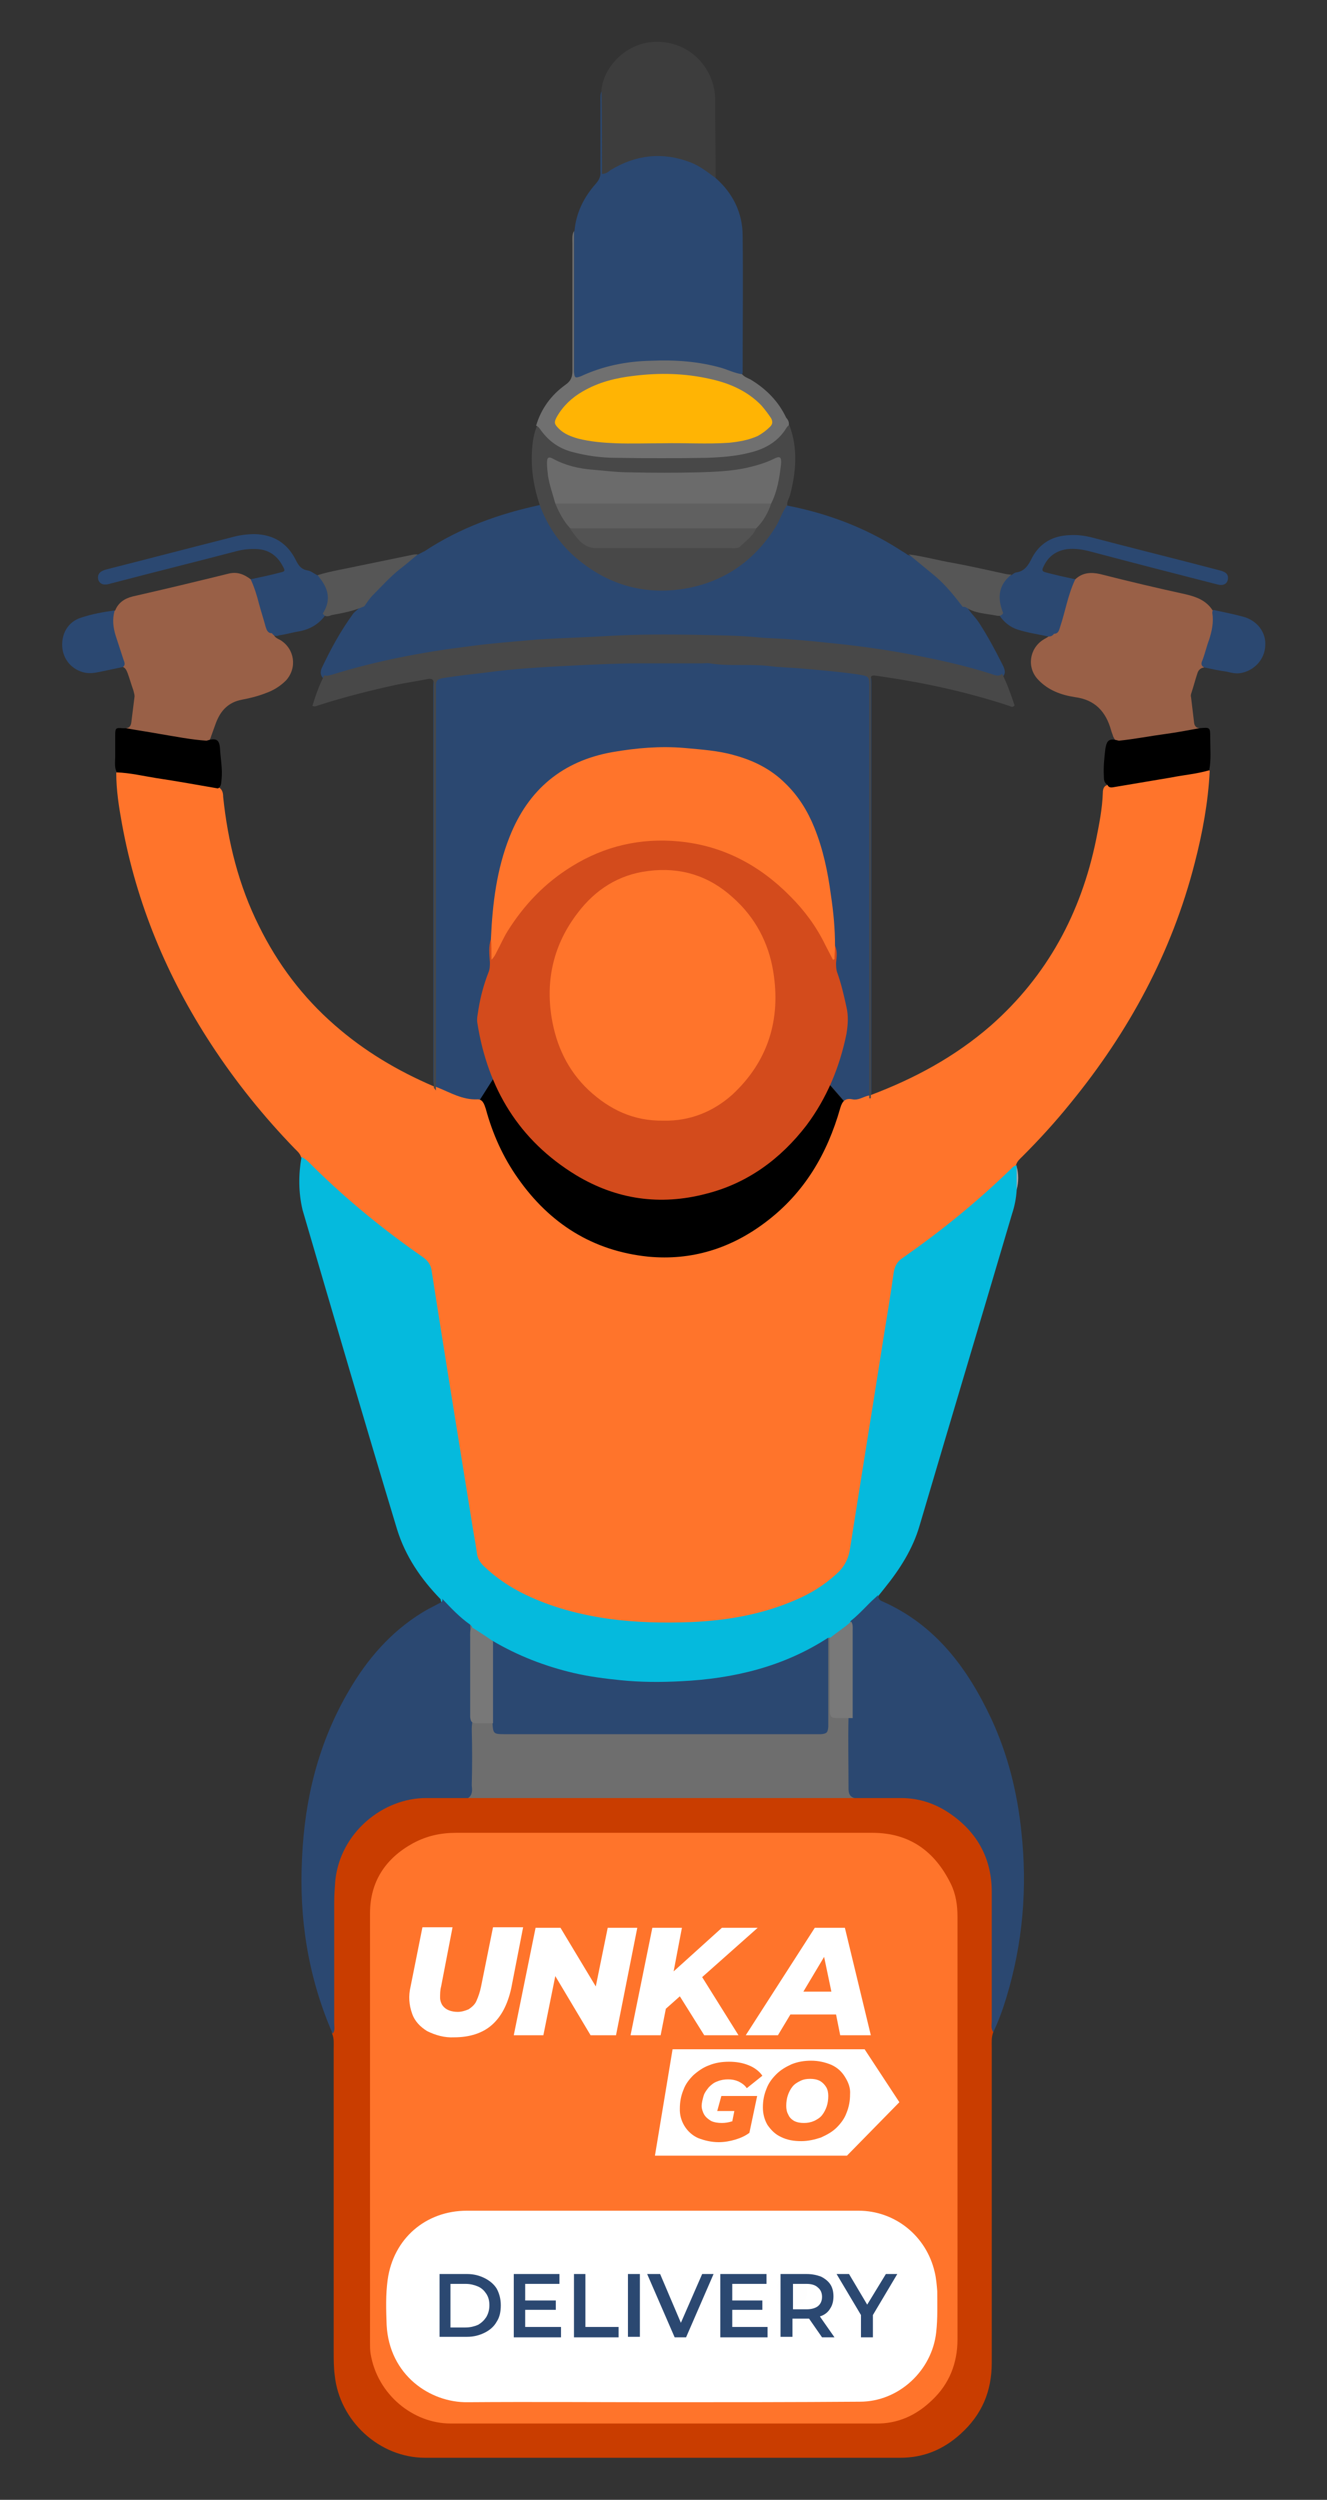<?xml version="1.0" encoding="utf-8"?>
<!-- Generator: Adobe Illustrator 26.3.1, SVG Export Plug-In . SVG Version: 6.00 Build 0)  -->
<svg version="1.1" id="Layer_1" xmlns="http://www.w3.org/2000/svg" xmlns:xlink="http://www.w3.org/1999/xlink" x="0px" y="0px"
	 viewBox="0 0 255.7 481.6" style="enable-background:new 0 0 255.7 481.6;" xml:space="preserve">
<rect x="0" y="0" width="255.7" height="481.6" fill="#333333" stroke="none"/>
<style type="text/css">
	.st0{fill:#FF742B;}
	.st1{clip-path:url(#SVGID_00000010995102808132300830000007143850347929439899_);}
	.st2{clip-path:url(#SVGID_00000109736697918200980320000004781678888164861596_);}
	.st3{fill:#05BADD;}
	.st4{clip-path:url(#SVGID_00000056393446383361581850000009622164388284431515_);}
	.st5{clip-path:url(#SVGID_00000078758952399750067770000001546887708463367040_);}
	.st6{fill:#FFB404;}
	.st7{clip-path:url(#SVGID_00000091711221129470392990000003725726553052552579_);}
	.st8{clip-path:url(#SVGID_00000139259778740511687200000002386821724277013647_);}
	.st9{fill:#2B4871;}
	.st10{clip-path:url(#SVGID_00000110441404130697758780000008370901479733840517_);}
	.st11{clip-path:url(#SVGID_00000143599836504771865190000000740284014371689121_);}
	.st12{fill:#8066B1;}
	.st13{clip-path:url(#SVGID_00000170987781356180064230000011869278264752096447_);}
	.st14{fill:#C93D00;}
	.st15{fill:#996047;}
	.st16{fill:#484848;}
	.st17{fill:#3D3D3D;}
	.st18{fill:#707070;}
	.st19{fill:#565656;}
	.st20{fill:#A8A8A8;}
	.st21{fill:#6E6E6E;}
	.st22{fill:#787878;}
	.st23{fill:#797979;}
	.st24{fill:#6B6B6B;}
	.st25{fill:#606060;}
	.st26{fill:#535353;}
	.st27{fill:#D34B1C;}
	.st28{fill:#FFFFFF;}
	.st29{fill:#FEFEFE;}
</style>
<g>
	<g>
		<path class="st9" d="M167.9,209.7c0-26.1,0-52.1,0-78.2c0-1.8-0.4-2.2-2.1-2.4c-10.5-1.5-21.1-2-31.7-2.2
			c-10.4-0.2-20.9,0.1-31.3,0.9c-5.8,0.4-11.5,1-17.2,1.9c-1.8,0.3-2.1,0.6-2.1,2.5c0,25.2,0,50.4,0,75.7c0,0.8,0.1,1.5,0.5,2.1
			c2.1,1.1,4.4,1.7,6.6,2.5c0.3,0.1,0.6,0.2,0.9,0c0.3-0.2,0.6-0.2,0.8-0.2l2.8-4.4h63.9l4,4.6c0.1-0.2,0.3-0.3,0.6-0.2
			c1.5,0.6,2.7-0.2,4-0.8C168,211,167.9,210.3,167.9,209.7z"/>
		<path d="M95,207.9l-2.8,4.4c0.3,0.1,0.5,0.5,0.6,1c0.1,0.4,0.2,0.7,0.3,1.1c2.3,8.1,6.5,15,13,20.4c7,5.8,15.1,8.6,24.3,7.9
			c9-0.7,16.5-4.7,22.6-11.3c4.7-5,7.8-10.9,9.6-17.5c0.1-0.4,0.2-0.8,0.3-1.2c0,0,0-0.1,0.1-0.1l-4-4.6H95z"/>
	</g>
	<path class="st0" d="M233.1,148.5c-0.3,6.1-1.4,12-2.9,17.8c-4.4,17.2-12.7,32.5-23.9,46.2c-2.9,3.6-6,7-9.3,10.3
		c-0.5,0.5-1,0.9-1.2,1.6c-1.7,2.9-4.4,4.9-6.9,7.1c-4.4,3.9-9,7.5-13.9,10.9c-1.3,0.9-2,2-2.2,3.6c-1.9,12.3-3.9,24.7-5.9,37
		c-0.8,5-1.7,10-2.4,15.1c-0.3,2.7-1.7,4.5-3.7,6.2c-5.5,4.6-12,6.8-19,7.9c-10,1.6-20.1,1.5-30-0.6c-6.5-1.4-12.6-3.7-17.8-8
		c-1.6-1.4-2.9-2.8-3.2-5.2c-2.8-17.5-5.5-35-8.4-52.6c-0.2-1.4-0.9-2.5-2.1-3.3c-7.5-5.4-14.7-11.2-21.2-17.8
		c-0.6-0.6-0.7-1.2-1.1-1.8c-0.2-0.7-0.7-1.1-1.2-1.6c-6-6.2-11.4-12.9-16.1-20.1c-8.5-13-14.4-27.1-17.2-42.5
		c-0.6-3.3-1.1-6.5-1.1-9.8c0.4-0.7,1.1-0.7,1.8-0.6c5.4,0.8,10.8,1.8,16.2,2.8c0.5,0.1,1,0.4,1.5,0.5c0.9,0.3,1.1,1.1,1.1,1.9
		c0.9,8.7,3,17.1,6.9,24.9c3.6,7.3,8.4,13.7,14.6,19.1c5.7,5,12.1,8.8,19.1,11.8c0.2,0,0.5,0.1,0.7,0.2c2.5,1,4.8,2.4,7.6,2.3
		c1.1-0.1,1.4,0.9,1.7,1.8c1.3,4.8,3.3,9.3,6.2,13.4c6.1,8.7,14.4,14,25.1,15.1c8.4,0.8,16-1.6,22.7-6.7
		c7.4-5.6,11.8-13.1,14.3-21.9c0.4-1.4,1-2,2.4-1.7c1,0.2,1.9-0.4,2.9-0.7c0.2,0,0.3-0.1,0.5-0.1c8.5-3.2,16.3-7.4,23.2-13.4
		c10.9-9.6,17.4-21.7,20.3-35.8c0.6-3,1.2-6,1.3-9c0-0.8,0.2-1.5,1.1-1.6c3.9-0.2,7.8-1.2,11.7-1.8c1.9-0.3,3.8-0.7,5.7-0.9
		C231.7,148,232.4,147.9,233.1,148.5z"/>
	<path class="st3" d="M58.1,222.9c0.9,0.4,1.6,1.2,2.3,1.9c6.5,6.4,13.6,12.2,21.1,17.4c1,0.7,1.6,1.6,1.7,2.8
		c2.5,16,5.1,32,7.7,48.1c0.3,2,0.7,4,1,6.1c0.1,1,0.6,1.8,1.3,2.5c2.4,2.3,5.1,4.1,8,5.5c5.2,2.5,10.6,3.9,16.3,4.7
		c5.2,0.7,10.5,0.8,15.7,0.6c7-0.3,13.8-1.5,20.2-4.3c2.8-1.2,5.4-2.8,7.7-4.9c1.5-1.3,2.4-2.9,2.7-5c2.1-13.4,4.3-26.9,6.4-40.3
		c0.7-4.3,1.4-8.5,2-12.8c0.2-1.3,0.7-2.2,1.8-2.9c7.3-5.1,14.2-10.7,20.6-16.9c0.4-0.4,0.7-0.8,1.3-0.9c0,0.1,0,0.2,0,0.3
		c0.2,1.5,0.2,3,0,4.5c-0.1,1.6-0.4,3.1-0.9,4.6c-5.9,20-11.9,40-17.8,60c-1.3,4.5-3.8,8.4-6.7,12c-0.4,0.5-0.8,1-1.2,1.5
		c-1,2.5-3,4-5,5.6c-1.4,1.2-2.7,2.4-4.3,3.3c-0.2,0.1-0.3,0.1-0.5,0.2c-7.9,5.1-16.7,7.5-26,8.2c-10.9,0.8-21.6,0-31.9-4.2
		c-2.4-1-4.7-2.2-6.9-3.4c-1.6-0.8-3.1-1.8-4.3-3.1c-0.2-0.1-0.4-0.2-0.6-0.3c-1.1-0.8-2.1-1.7-3.1-2.6c-0.9-0.8-1.6-1.7-1.8-3
		c-3.8-3.9-6.8-8.3-8.4-13.5c-6.2-20.5-12.2-41-18.2-61.5C57.5,229.7,57.5,226.3,58.1,222.9z"/>
	<path class="st14" d="M191.4,391.5c-0.4,1-0.3,2-0.3,3c0,20.2,0,40.5,0,60.7c0,5.5-1.9,10-6,13.7c-3.3,3-7.1,4.6-11.6,4.6
		c-30.5,0-61,0-91.6,0c-8.8,0-16.5-7.1-17.4-15.9c-0.2-1.5-0.2-3-0.2-4.6c0-19.4,0-38.9,0-58.3c0-1,0.1-2-0.3-2.9
		c-1-8.8-0.3-17.6-0.5-26.3c-0.1-4.9,1.2-9.5,4.6-13.2c3.6-4,8-6.4,13.4-6.6c2.9-0.1,5.9-0.1,8.8,0.1c1.3-0.1,2.5-0.1,3.8-0.1
		c23.4,0,46.8,0,70.1,0c2.9,0,5.8,0.1,8.7,0c10.1-0.3,19,8.6,18.9,18.8c-0.1,7.4,0,14.8,0,22.2C191.9,388.3,191.5,389.9,191.4,391.5
		z"/>
	<path class="st9" d="M80.4,106.9c0.5-0.2,0.9-0.5,1.4-0.7c6.8-4.5,14.3-7.2,22.2-8.9c1-0.1,1.1,0.8,1.4,1.4c2,4.1,4.8,7.5,8.6,10
		c8.8,5.9,20.1,5.6,28.6-0.7c3.4-2.5,5.8-5.7,7.6-9.5c0.3-0.6,0.5-1.5,1.5-1.1c7.7,1.5,14.9,4.2,21.5,8.4c0.6,0.4,1.2,0.7,1.7,1.1
		c3.5,1.2,6,3.7,8.4,6.3c1,1.1,2.1,2,2.8,3.3c0.6,1.3,1.7,2.2,2.5,3.4c1.7,2.6,3.2,5.4,4.6,8.2c0.4,0.8,0.7,1.6,0,2.3
		c-0.7,0.7-1.4,0.5-2.2,0.2c-10.9-3.4-22.1-5.1-33.4-6.2c-6.2-0.6-12.5-0.9-18.7-1.1c-5.1-0.2-10.2-0.3-15.3-0.2
		c-17.2,0.4-34.4,1.4-51.3,5.4c-2.7,0.6-5.3,1.4-7.9,2.1c-0.7,0.2-1.4,0.5-2.1,0.1c-0.6-0.6-0.6-1.3-0.3-2c1.7-3.6,3.6-7.1,6-10.4
		c0.4-0.6,1.2-0.9,1.5-1.7c1.6-2.9,4.3-5,6.6-7.3C77.4,108.2,78.9,107.6,80.4,106.9z"/>
	<path class="st9" d="M137.9,34.3c3.3,2.9,5.2,6.7,5.2,11.1c0.1,8.8,0,17.6,0,26.5c-0.5,0.8-1.2,0.5-1.8,0.3
		c-4.2-1.5-8.6-2.2-13.1-2.2c-5.2,0-10.3,0.6-15.1,2.7c-0.4,0.2-0.9,0.4-1.3,0.5c-0.8,0.1-1.2-0.1-1.2-0.9c0-0.2,0-0.4,0-0.6
		c0-8.7,0-17.4,0-26.1c0-0.4-0.1-0.7,0.1-1.1c0.3-3.5,1.8-6.5,4.1-9.1c0.7-0.8,1-1.5,0.9-2.5c0-4.4,0-8.9,0-13.3
		c0-0.7-0.1-1.5,0.3-2.2c1,0.4,0.8,1.3,0.8,2c0.1,3.5,0,7,0,10.6c0,2.1,0.3,2.3,2.2,1.3c4.8-2.4,9.7-2.6,14.6-0.5
		C135.4,31.4,137.1,32.4,137.9,34.3z"/>
	<path class="st15" d="M207.2,111.6c1.4-1.3,3-1.4,4.8-1c5.5,1.4,11,2.7,16.5,3.9c2.1,0.5,3.9,1.2,5.1,3c0.9,1,0.9,2.2,0.6,3.4
		c-0.6,2.6-1.4,5.1-2.2,7.7c-0.7,0.1-1.1,0.5-1.3,1.2c-0.4,1.2-0.7,2.4-1.1,3.6c-0.1,0.3-0.2,0.6-0.1,0.9c0.2,1.7,0.4,3.3,0.6,5
		c0.1,0.6,0.4,0.9,1,1c0,0.6-0.4,0.8-0.9,0.9c-4.8,0.8-9.6,1.8-14.5,2.1c-0.6-0.3-0.9-0.8-1.2-1.4c-0.1-0.4-0.3-0.8-0.4-1.2
		c-1-3.6-3.1-5.9-7-6.4c-2.6-0.4-5.1-1.3-7-3.3c-2.3-2.3-1.8-6.1,1-7.8c0.6-0.4,1.4-0.6,1.4-1.5c1.5-2.2,1.8-4.9,2.5-7.4
		C205.5,113.2,205.8,112,207.2,111.6z"/>
	<path class="st15" d="M24.3,140.3c0.6-0.1,0.9-0.4,1-1.1c0.2-1.6,0.4-3.2,0.6-4.8c0.1-0.5-0.1-0.9-0.2-1.4
		c-0.4-1.1-0.7-2.2-1.1-3.3c-0.2-0.5-0.4-1-0.9-1.2c-1.2-2.8-2.4-5.6-2.6-8.7c-0.1-0.9,0.1-1.8,1.1-2.2c0.6-1.5,1.8-2.3,3.4-2.7
		c6.2-1.4,12.4-2.9,18.5-4.4c1.7-0.4,3,0.2,4.2,1.1c1,0.4,1.4,1.3,1.7,2.3c0.5,1.7,1,3.3,1.4,5c0.3,1.1,0.7,2.1,1.3,3
		c0,0.8,0.7,1.1,1.3,1.4c2.8,1.7,3.3,5.4,1.1,7.8c-1.1,1.1-2.4,1.9-3.8,2.4c-1.5,0.6-3.1,1-4.7,1.3c-2.6,0.5-4.1,2.1-5,4.5
		c-0.3,0.8-0.6,1.7-0.9,2.5c-0.2,0.7-0.5,1.2-1.2,1.6c-2.5,0.1-5-0.5-7.4-0.9c-2.2-0.3-4.5-0.6-6.6-1.1
		C25,141.2,24.3,141.2,24.3,140.3z"/>
	<path class="st16" d="M151.7,97.3c-1,1.3-1.4,2.9-2.3,4.3c-4.1,6.5-9.9,10.5-17.4,11.8c-7.2,1.2-13.8-0.4-19.6-4.8
		c-3.9-2.9-6.7-6.7-8.4-11.3c-1.1-3.3-1.7-6.7-1.5-10.3c0.1-1.7,0.3-3.4,1-5c0.7-0.4,1.1,0,1.5,0.4c2.3,3.1,5.6,4.3,9.2,4.6
		c9.4,0.8,18.9,0.9,28.3-0.2c3.2-0.4,6.1-1.6,8.1-4.3c0.3-0.4,0.7-0.9,1.5-0.6c1.7,4.5,1.3,9.1,0.1,13.6
		C152,96.1,151.6,96.7,151.7,97.3z"/>
	<path class="st17" d="M137.9,34.3c-1.5-1.1-3-2.3-4.8-3c-5.4-2.1-10.6-1.5-15.5,1.5c-0.4,0.3-0.8,0.7-1.6,0.7
		c0-5.5,0-10.9-0.1-16.3c0.6-4.7,4.9-8.7,9.7-9.1c7.4-0.6,12.3,5.4,12.2,11.2C137.8,24.3,137.9,29.3,137.9,34.3z"/>
	<path class="st18" d="M152,81.9c-0.2,0.2-0.4,0.4-0.5,0.6c-1.6,2.6-4.1,4-7,4.7c-2.7,0.7-5.5,0.9-8.3,1c-5.8,0.1-11.6,0.1-17.5,0
		c-2.9,0-5.8-0.4-8.7-1.2c-2.4-0.7-4.2-2-5.7-4c-0.3-0.4-0.5-0.8-1-1c1-3.3,2.9-5.9,5.7-7.9c1-0.7,1.3-1.5,1.3-2.6
		c0-8.2,0-16.5,0-24.7c0-0.8-0.1-1.6,0.3-2.3c0,1,0,2,0,3c0,7.6,0,15.2,0,22.8c0,0.4,0,0.8,0,1.3c0.1,1.2,0.2,1.3,1.3,0.9
		c4.3-2,8.8-2.9,13.5-3c4.6-0.2,9.2,0.1,13.7,1.4c1.3,0.4,2.5,1,3.9,1.2c0.4,0.5,1,0.7,1.6,1c3,1.8,5.4,4.2,6.9,7.4
		C151.8,80.8,152.1,81.3,152,81.9z"/>
	<path d="M24.3,140.3c2.2,0.4,4.3,0.7,6.5,1.1c3,0.5,6,1.1,9,1.3c1.9-0.6,2.5-0.2,2.6,1.6c0.1,1.9,0.5,3.8,0.3,5.8
		c-0.1,0.7,0,1.4-0.7,1.8c-4-0.7-7.9-1.4-11.9-2c-2.5-0.4-5-1-7.6-1.1c-0.5-1-0.3-2-0.3-3.1c0-1.3,0-2.7,0-4c0-1.5,0.1-1.5,1.5-1.4
		C23.9,140.3,24.1,140.3,24.3,140.3z"/>
	<path d="M215.6,142.7c3-0.3,6-0.9,9-1.3c2.2-0.3,4.3-0.7,6.5-1.1c2.1-0.2,2.1-0.2,2.1,1.9c0,2.1,0.2,4.2-0.2,6.2
		c-2.4,0.7-4.9,0.9-7.4,1.4c-3.6,0.6-7.1,1.2-10.7,1.8c-0.6,0.1-1.2,0.3-1.5-0.4c-0.7-0.4-0.7-1.1-0.7-1.8c-0.1-1.7,0.1-3.5,0.3-5.2
		C213.3,142.5,213.8,142.2,215.6,142.7z"/>
	<g>
		<path class="st9" d="M52.4,122c-0.8,0-1-0.6-1.2-1.2c-0.4-1.5-0.9-3-1.3-4.5c-0.4-1.6-0.9-3.2-1.6-4.7c1.9-0.4,3.8-0.8,5.7-1.3
			c0.9-0.2,1-0.3,0.5-1.2c-1-1.9-2.5-3.1-4.7-3.3c-1.3-0.1-2.6,0-3.9,0.3c-8,2.1-16.1,4.1-24.1,6.2c-0.5,0.1-0.9,0.3-1.4,0.3
			c-0.8,0.1-1.4-0.4-1.5-1.1c-0.1-0.7,0.2-1.2,0.8-1.5c0.4-0.2,0.8-0.3,1.2-0.4c7.9-2,15.9-4.1,23.8-6.1c1.4-0.4,2.9-0.6,4.4-0.6
			c3.7,0.1,6.3,1.8,7.9,5c0.5,1,1,1.8,2.3,2c0.6,0.1,1.2,0.6,1.8,0.9c2.2,0.8,3.4,3.8,2.3,6.1c-0.2,0.5-0.5,1-0.7,1.6
			c-1.2,1.7-2.9,2.7-4.9,3.1c-1.3,0.2-2.6,0.6-4,0.8C53.3,122.6,52.8,122.6,52.4,122z"/>
		<path class="st9" d="M207.2,111.6c-1.4,2.9-1.9,6.1-2.9,9.1c-0.2,0.6-0.3,1.4-1.2,1.4c-0.3,0.4-0.7,0.6-1.2,0.5
			c-1.9-0.4-3.9-0.7-5.8-1.3c-1.5-0.5-2.6-1.4-3.5-2.7c-0.4-1.5-0.8-2.9-0.6-4.5c0.3-2,1-2.8,2.9-3.3c0.3-0.2,0.5-0.4,0.8-0.5
			c1.8-0.2,2.5-1.5,3.2-2.9c1.5-2.8,4-4.2,7.2-4.3c1.5-0.1,3,0.1,4.5,0.5c8,2.1,16.1,4.1,24.1,6.2c0.4,0.1,0.8,0.2,1.2,0.4
			c0.6,0.3,0.8,0.8,0.7,1.4c-0.1,0.7-0.6,1.1-1.3,1.1c-0.5,0-1-0.2-1.5-0.3c-7.8-2-15.6-4-23.5-6.1c-1.5-0.4-3.1-0.7-4.7-0.5
			c-2.1,0.3-3.6,1.4-4.5,3.3c-0.4,0.8-0.3,1,0.5,1.2C203.5,110.8,205.3,111.2,207.2,111.6z"/>
		<path class="st9" d="M232.1,128.6c-0.7-0.3-0.7-0.8-0.4-1.4c0.5-1.3,0.8-2.7,1.3-4c0.5-1.6,0.9-3.3,0.6-5.1c0-0.2,0-0.4,0.2-0.6
			c1.9,0.4,3.8,0.8,5.7,1.3c2.7,0.7,4.5,3,4.3,5.6c-0.1,2.7-2.2,4.9-4.9,5.3c-0.9,0.1-1.7-0.1-2.5-0.3
			C234.9,129.2,233.5,128.9,232.1,128.6z"/>
		<path class="st9" d="M22.1,117.6c-0.5,1.7-0.3,3.3,0.2,4.9c0.5,1.5,1,3.1,1.5,4.6c0.2,0.5,0.4,1-0.1,1.4c-1.4,0.3-2.9,0.6-4.3,0.9
			c-1,0.2-1.9,0.4-3,0.2c-2.5-0.5-4.2-2.5-4.4-4.9c-0.2-2.6,1.1-4.9,3.6-5.7C17.7,118.3,19.9,117.9,22.1,117.6z"/>
	</g>
	<path class="st19" d="M194.9,110.7c-2.3,1.8-2.9,4.2-1.6,7.4c-0.3,0.6-0.8,0.6-1.3,0.5c-2-0.4-4.1-0.4-5.9-1.6
		c-0.2-0.1-0.4-0.1-0.6-0.1c-1.6-2.1-3.3-4.2-5.3-5.9c-1.7-1.4-3.4-2.8-5.1-4.2c3,0.4,5.8,1.2,8.8,1.7c3.2,0.6,6.3,1.3,9.5,2
		C193.8,110.6,194.4,110.7,194.9,110.7z"/>
	<path class="st19" d="M62.2,118.2c1.5-2.3,1.2-4.5-0.4-6.6c-0.2-0.3-0.4-0.5-0.6-0.8c2.6-0.8,5.3-1.2,8-1.8
		c3.4-0.7,6.8-1.4,10.2-2.1c0.4-0.1,0.7-0.1,1.1-0.1c-1.1,0.9-2.2,1.9-3.4,2.8c-1.9,1.5-3.5,3.3-5.2,5c-0.7,0.7-1.2,1.5-1.7,2.2
		c-2,0.9-4.1,1.3-6.3,1.7C63.2,118.8,62.6,118.9,62.2,118.2z"/>
	<path class="st20" d="M195.9,229.2c0-1.5,0-3,0-4.5C196.3,226.2,196.3,227.7,195.9,229.2z"/>
	<path class="st16" d="M83.6,209.6c0-25.8,0-51.5,0-77.3c0-0.2,0-0.4,0-0.6c0-0.8-0.4-1-1.1-0.9c-2,0.4-4,0.7-6,1.1
		c-5.1,1.1-10.2,2.4-15.2,4c-0.3,0.1-0.6,0.3-1.1,0.1c0.6-2,1.3-4,2.3-5.9c0.5,0.2,0.9,0,1.4-0.1c8.7-2.7,17.6-4.4,26.6-5.5
		c4.4-0.6,8.7-0.9,13.1-1.3c4.7-0.3,9.3-0.4,14-0.7c5.5-0.3,11-0.3,16.5-0.2c4,0.1,8.1,0.1,12.1,0.5c2.1,0.2,4.3,0.2,6.4,0.4
		c2.8,0.2,5.6,0.5,8.5,0.8c4.9,0.5,9.7,1.2,14.5,2.1c5.2,1,10.3,2.1,15.3,3.7c0.7,0.2,1.5,0.7,2.2,0c1,2,1.7,4,2.4,6.1
		c-0.4,0.5-0.7,0.2-1,0.1c-7.9-2.6-16-4.4-24.2-5.6c-2.9-0.4-2.5-0.7-2.5,2c0,25.7,0,51.4,0,77.2c0,0.7,0,1.4,0,2
		c-0.1,0-0.2,0-0.3,0c0-25.9,0-51.8,0-77.7c0-0.5,0-0.9,0-1.4c0-2.3,0-2.2-2.4-2.6c-3.5-0.5-7.1-0.8-10.6-1.1
		c-2.1-0.2-4.3-0.2-6.4-0.5c-3.8-0.4-7.6,0.1-11.3-0.5c-0.5-0.1-1,0-1.6,0c-4,0-8,0-12,0c-4.1,0-8.2,0.2-12.3,0.4
		c-5.9,0.3-11.7,0.6-17.5,1.4c-2.6,0.3-5.2,0.6-7.8,1c-1.4,0.2-1.6,0.5-1.6,1.8c0,0.5,0,1.1,0,1.6c0,24.5,0,49.1,0,73.6
		c0,0.8,0,1.7,0,2.5C83.8,209.8,83.7,209.7,83.6,209.6z"/>
	<path class="st21" d="M90.2,346.4c0-0.8,0.1-1.6,0.1-2.4c0-9.6,0-19.1,0-28.7c0-0.8-0.1-1.6,0.3-2.3c0.1,0.1,0.2,0.2,0.3,0.3
		c0.4,1.1,0.5,2.2,0.5,3.4c0,3.7,0,7.4,0,11.1c0,2.6,0.2,2.8,2.8,3.4c0.4,0.1,0.8,0.2,1.2,0.4c0.8,1.3,2,1.7,3.5,1.7c19,0,38,0,57,0
		c2.4,0,3-0.6,3-3c0-3.9,0-7.8,0-11.7c0-1.1,0.1-2.2,0.8-3.1c0.1,0,0.2,0,0.3,0c0.9,0.4,0.7,1.3,0.8,2.1c0.1,3.2,0,6.4,0,9.6
		c0,2.2,0.2,2.5,2.4,3.1c0.5,0.1,0.9,0.4,1.2,0.7c0,4.4,0,8.7,0,13.1c0,0.8-0.1,1.6,0.3,2.3c-0.6,0-1.3,0-1.9,0c-23.5,0-47,0-70.5,0
		C91.5,346.4,90.9,346.4,90.2,346.4z"/>
	<g>
		<path class="st9" d="M191.4,391.5c-0.5-0.7-0.3-1.4-0.3-2.1c0-8.3,0-16.6,0-24.9c0-6.8-3.1-12-8.8-15.6c-2.6-1.6-5.5-2.5-8.7-2.5
			c-3,0-6,0-9,0c-1.2-0.4-1.1-1.4-1.1-2.4c0-4.3-0.1-8.7,0-13c-0.1-5.3,0-10.7-0.1-16c0-0.9,0.2-1.8,0.5-2.7
			c1.4-1.1,2.6-2.4,3.8-3.6c0.5-0.5,1-0.9,1.5-1.4c0,0.5,0.2,1,0.8,1.2c10.2,4.5,16.4,12.8,21,22.6c3.2,6.9,5,14.1,5.8,21.7
			c1.2,10.9,0.3,21.6-2.9,32.1C193.2,387.2,192.4,389.4,191.4,391.5z"/>
		<path class="st9" d="M90.2,346.4c-2.6,0-5.2,0-7.9,0c-8.5-0.1-16.8,6.7-17.7,16c-0.1,1.4-0.2,2.7-0.2,4.1c0,7.8,0,15.5,0,23.3
			c0,0.7,0.2,1.4-0.3,2c-4.7-10.8-6.5-22.1-5.9-33.8c0.5-11.5,3.2-22.4,9.1-32.4c3.5-6,8-11.2,14-14.9c1.1-0.7,2.2-1.2,3.3-1.8
			c0.4-0.2,0.8-0.4,0.6-0.9c1.7,1.8,3.4,3.6,5.4,5c0.3,4.1,0.1,8.2,0.1,12.3c0,1.3,0,2.5,0.3,3.7c0.4,1.4-0.1,2.7-0.1,4.1
			c0.1,3.6,0.1,7.2,0,10.9C91,344.8,91.1,345.8,90.2,346.4z"/>
		<path class="st9" d="M159.6,315.5c0,5.3,0,10.6,0,15.9c0,0.4,0,0.8,0,1.3c-0.1,1.1-0.3,1.3-1.4,1.4c-0.4,0-0.8,0-1.3,0
			c-19.7,0-39.4,0-59.2,0c-0.2,0-0.3,0-0.5,0c-2.1,0-2.2-0.1-2.3-2.2c-0.7-0.5-0.7-1.2-0.8-2c-0.1-4-0.1-7.9,0-11.9
			c0-0.7,0-1.5,0.8-1.9c4.9,2.9,10.1,4.9,15.6,6.2c3,0.7,6.1,1.1,9.1,1.4c3.9,0.4,7.8,0.4,11.6,0.2
			C141.4,323.4,151,321.1,159.6,315.5z"/>
	</g>
	<path class="st22" d="M95,316.2c0,5.3,0,10.5,0,15.8c-1,0-2.1,0-3.1,0c-1,0-1.2-0.3-1.3-1.2c0-0.3,0-0.6,0-0.9c0-4.8,0-9.6,0-14.4
		c0-0.7-0.1-1.4,0.3-2C92.2,314.3,93.6,315.2,95,316.2z"/>
	<path class="st23" d="M164.3,331c-1,0-2,0-3,0c-1.1,0-1.4-0.3-1.4-1.4c0-1.7,0-3.5,0-5.2c0-2.9,0-5.9,0-8.8c1.3-1.1,2.8-2,4.1-3.2
		c0.4,0.5,0.3,1.2,0.3,1.8C164.3,319.8,164.3,325.4,164.3,331z"/>
	<path class="st0" d="M71.3,410c0-13.8,0-27.6,0-41.4c0-6.1,3-10.6,8.3-13.5c2.6-1.4,5.3-2,8.3-2c26.7,0,53.5,0,80.2,0
		c7.1,0,12,3.5,15.1,9.8c1,2,1.3,4.2,1.3,6.4c0,13.9,0,27.8,0,41.8c0,13.2,0,26.4,0,39.6c0,4.6-1.6,8.6-4.9,11.7
		c-3,2.9-6.6,4.6-10.9,4.5c-27.3,0-54.6,0-81.9,0c-7.1,0-14.1-5.5-15.4-13.5c-0.1-0.7-0.1-1.4-0.1-2C71.3,437.5,71.3,423.8,71.3,410
		z"/>
	<path class="st24" d="M107,97c-0.5-1.8-1.1-3.5-1.4-5.3c-0.1-0.8-0.2-1.7-0.2-2.5c0-1.1,0.3-1.3,1.2-0.8c2.4,1.3,5,1.9,7.7,2.1
		c2.3,0.2,4.7,0.5,7.1,0.5c4.4,0.1,8.8,0.1,13.2,0c3.1-0.1,6.3-0.2,9.4-0.9c1.7-0.4,3.5-0.9,5.1-1.7c1.2-0.6,1.5-0.4,1.4,1
		c-0.3,2.6-0.7,5.2-1.9,7.6c-0.6,0.7-1.5,0.8-2.3,0.8c-12.3,0-24.5,0-36.8,0C108.5,97.8,107.7,97.6,107,97z"/>
	<path class="st25" d="M107,97c13.9,0,27.7,0,41.6,0c-0.6,1.8-1.5,3.4-2.8,4.7c-0.7,0.7-1.6,0.8-2.5,0.8c-10.2,0-20.4,0-30.7,0
		c-1,0-1.9-0.2-2.8-0.8C108.6,100.4,107.7,98.7,107,97z"/>
	<path class="st26" d="M109.8,101.8c12,0,24,0,35.9,0c-0.6,1.5-2,2.4-3.1,3.5c-0.4,0.4-1.1,0.3-1.7,0.3c-8.7,0-17.3,0-26,0
		c-1.3,0-2.3-0.5-3.2-1.4C111,103.5,110.4,102.6,109.8,101.8z"/>
	<path class="st6" d="M127.7,85.4c-3,0-6,0.1-9,0c-2.5-0.1-4.9-0.3-7.3-0.9c-1.4-0.4-2.7-0.9-3.7-1.9c-0.9-0.9-1-1.2-0.4-2.3
		c1.2-2.1,2.9-3.7,5-4.9c3.1-1.8,6.4-2.6,9.9-3c4.9-0.6,9.7-0.5,14.6,0.6c3.7,0.8,7.2,2.3,9.9,5.1c0.7,0.8,1.3,1.6,1.9,2.5
		c0.3,0.6,0.3,1.1-0.2,1.6c-0.7,0.7-1.5,1.3-2.4,1.8c-1.8,0.8-3.6,1.1-5.5,1.3C136.2,85.6,132,85.3,127.7,85.4z"/>
	<path class="st27" d="M160.9,182.2c0.5,1.1,0.3,2.2,0.2,3.3c0,0.6,0,1.2,0.2,1.8c0.8,2.2,1.3,4.4,1.8,6.7c0.4,1.7,0.3,3.4,0,5.2
		c-1.3,6.4-3.8,12.4-7.7,17.6c-5,6.5-11.4,11.2-19.4,13.2c-8.8,2.3-17.2,1.1-25-3.6C100,219.7,94,209.7,92,197.2
		c-0.2-1,0.1-1.9,0.2-2.8c0.4-2.4,1-4.7,1.9-7c0.3-0.7,0.3-1.3,0.3-2c-0.1-1.5-0.3-3,0.2-4.5c1.1,0.4,0.6,1.3,0.7,2
		c4.6-11.4,17.4-21.2,30.8-21.8c16.3-0.7,29.5,10.6,34.1,21.8C160.3,182.6,160.4,182.3,160.9,182.2z"/>
	<path class="st0" d="M160.9,182.2c0,0.9-0.1,1.7-0.1,2.6c-0.1,0-0.2,0.1-0.3,0.1c-0.5-1-1-1.9-1.5-2.9c-1.7-3.5-4-6.6-6.7-9.3
		c-5.9-6-13-9.8-21.5-10.6c-7.4-0.7-14.3,0.9-20.6,4.8c-5.2,3.2-9.2,7.4-12.4,12.5c-0.8,1.3-1.4,2.7-2.1,4c-0.2,0.4-0.4,0.9-1,1.5
		c0-1.6,0-2.8-0.1-4.1c0.3-6.7,1.1-13.3,3.6-19.6c3.6-9.1,10.2-14.6,19.8-16.3c4.6-0.8,9.2-1.2,13.9-0.8c3.2,0.3,6.5,0.5,9.6,1.4
		c3.7,1,7.1,2.7,9.8,5.4c2.5,2.4,4.3,5.3,5.6,8.5c1.7,4.2,2.6,8.5,3.2,13C160.6,175.7,160.9,178.9,160.9,182.2z"/>
	<path class="st28" d="M127.5,462.8c-12.5,0-24.9-0.1-37.4,0c-7.2,0.1-15.1-5.2-15.6-14.9c-0.1-2.9-0.2-5.8,0.2-8.7
		c1.1-7.9,7.3-13.3,15.3-13.3c18.3,0,36.6,0,54.8,0c6.9,0,13.8,0,20.6,0c7.1,0,13.1,4.9,14.7,11.8c0.3,1.2,0.4,2.5,0.5,3.7
		c0,2.6,0.1,5.2-0.2,7.9c-0.8,7.4-7.2,13.4-14.7,13.4C153,462.8,140.2,462.8,127.5,462.8z"/>
	<path class="st0" d="M127.9,215.9c-5.8,0.1-10.4-2.1-14.5-5.9c-4-3.8-6.2-8.5-7.1-13.9c-1.2-7.4,0.4-14.2,5-20.2
		c3.4-4.5,7.9-7.4,13.6-8.1c6.2-0.8,11.7,0.9,16.3,5.1c4.3,3.8,6.9,8.7,7.8,14.3c1.5,9.2-1,17.3-7.9,23.7
		C137.4,214.2,132.9,216,127.9,215.9z"/>
	<path class="st29" d="M149.8,441.7c0-2.6-0.4-2.4,2.5-2.4c0.4,0,0.7,0,1.1,0c1.2,0.1,2,0.8,2.1,2c0.1,1.2-0.4,2.2-1.5,2.6
		c-1.2,0.4-2.4,0.2-3.6,0.2c-0.4,0-0.5-0.3-0.5-0.6C149.8,442.9,149.8,442.3,149.8,441.7z"/>
	<g>
		<path class="st28" d="M82.3,391.3c1.6,0.8,3.4,1.3,5.2,1.2c3,0,5.5-0.8,7.3-2.4c1.8-1.6,3-3.9,3.7-7l2.3-11.8H95l-2.3,11.4
			c-0.2,1-0.5,1.9-0.9,2.8c-0.3,0.7-0.9,1.2-1.5,1.6c-0.7,0.3-1.4,0.5-2.1,0.5c-0.6,0-1.2-0.1-1.7-0.3c-0.5-0.2-0.9-0.5-1.2-0.9
			c-0.3-0.4-0.5-1-0.5-1.5c0-0.7,0-1.5,0.2-2.2l2.2-11.4h-5.8l-2.3,11.5c-0.4,1.7-0.3,3.4,0.3,5.1C79.9,389.4,81,390.5,82.3,391.3z"
			/>
		<polygon class="st28" points="104.7,392.1 107,380.7 113.8,392.1 118.7,392.1 122.8,371.4 117.1,371.4 114.8,382.7 108,371.4 
			103.2,371.4 99,392.1 		"/>
		<polygon class="st28" points="128.3,387 131,384.6 135.7,392.1 142.3,392.1 135.3,380.9 146,371.4 139.1,371.4 129.8,379.8 
			131.4,371.4 125.7,371.4 121.5,392.1 127.3,392.1 		"/>
		<path class="st28" d="M149.9,392.1l2.4-4h8.8l0.8,4h5.9l-5-20.7H157l-13.3,20.7H149.9z M158.8,377l1.4,6.7h-5.4L158.8,377z"/>
		<g>
			<path class="st28" d="M153,408.6c0.6,0.3,1.2,0.4,1.9,0.4c0.7,0,1.3-0.1,2-0.4c0.6-0.3,1.1-0.6,1.5-1.1c0.4-0.5,0.7-1.1,0.9-1.7
				c0.2-0.6,0.3-1.3,0.3-2c0-0.6-0.1-1.2-0.4-1.7c-0.3-0.5-0.7-0.9-1.2-1.2l0,0c-0.6-0.3-1.2-0.4-1.9-0.4c-0.7,0-1.3,0.1-1.9,0.4
				c-0.6,0.3-1.1,0.6-1.5,1.1c-0.4,0.5-0.7,1.1-0.9,1.7c-0.2,0.6-0.3,1.3-0.3,2c0,0.6,0.1,1.2,0.4,1.7
				C152.1,407.9,152.5,408.3,153,408.6z"/>
			<path class="st28" d="M166.6,394.8h-37l-3.4,20.5h37l10.1-10.3L166.6,394.8z M135.7,407.4L135.7,407.4c0.3,0.5,0.8,0.9,1.3,1.2
				c0.6,0.3,1.4,0.4,2.1,0.4c0.6,0,1.3-0.1,1.9-0.3c0,0,0.1,0,0.1,0l0.4-2h-3.3l0.8-2.9h6.9l-1.5,7.1c-0.8,0.6-1.7,1-2.7,1.3
				c-1,0.3-2.1,0.5-3.2,0.5c-1.4,0-2.7-0.3-4-0.8c-2.2-1-3.6-3.3-3.5-5.7c0-1.2,0.2-2.4,0.7-3.6c0.4-1.1,1.1-2,1.9-2.8
				c0.9-0.8,1.9-1.5,3-1.9c1.2-0.5,2.5-0.7,3.9-0.7c1.3,0,2.6,0.2,3.8,0.7c1,0.4,2,1.1,2.6,2l-3,2.4c-0.4-0.6-1-1-1.6-1.3
				c-0.7-0.3-1.3-0.4-2-0.4c-0.7,0-1.4,0.1-2.1,0.4c-0.6,0.2-1.1,0.6-1.6,1.1c-0.4,0.5-0.8,1-1,1.6c-0.2,0.7-0.4,1.4-0.4,2.1
				C135.2,406.2,135.4,406.9,135.7,407.4z M163.8,403.5c0,1.2-0.2,2.4-0.7,3.6h0c-0.4,1.1-1.1,2-1.9,2.8c-0.8,0.8-1.9,1.4-3,1.9
				c-1.2,0.4-2.5,0.7-3.8,0.7c-1.4,0-2.7-0.2-3.9-0.8c-1.1-0.5-1.9-1.3-2.6-2.3c-0.6-1-0.9-2.2-0.9-3.4c0-1.2,0.2-2.4,0.7-3.6
				c0.4-1.1,1.1-2,1.9-2.8c0.8-0.8,1.8-1.4,2.9-1.9c1.2-0.5,2.5-0.7,3.8-0.7c1.4,0,2.7,0.3,3.9,0.8c1.1,0.5,2,1.3,2.6,2.3
				C163.5,401.2,163.9,402.3,163.8,403.5z"/>
		</g>
	</g>
	<g>
		<path class="st9" d="M93.4,438.9c-1-0.5-2.1-0.8-3.4-0.8h-5.3v12.1H90c1.3,0,2.4-0.3,3.4-0.8c1-0.5,1.8-1.2,2.3-2.1
			c0.6-0.9,0.8-2,0.8-3.2c0-1.2-0.3-2.3-0.8-3.2C95.2,440.1,94.4,439.4,93.4,438.9z M93.7,446.4c-0.4,0.6-0.9,1.1-1.6,1.5
			c-0.7,0.3-1.5,0.5-2.4,0.5h-2.9V440h2.9c0.9,0,1.7,0.2,2.4,0.5c0.7,0.3,1.2,0.8,1.6,1.4c0.4,0.6,0.6,1.3,0.6,2.2
			C94.3,445,94.1,445.7,93.7,446.4z"/>
		<polygon class="st9" points="101.2,445 107.1,445 107.1,443.2 101.2,443.2 101.2,440 107.8,440 107.8,438.1 99,438.1 99,450.3 
			108.1,450.3 108.1,448.3 101.2,448.3 		"/>
		<polygon class="st9" points="112.8,438.1 110.6,438.1 110.6,450.3 119.2,450.3 119.2,448.3 112.8,448.3 		"/>
		<rect x="121" y="438.1" class="st9" width="2.3" height="12.1"/>
		<polygon class="st9" points="131.2,447.5 127.2,438.1 124.7,438.1 130,450.3 132.2,450.3 137.5,438.1 135.3,438.1 		"/>
		<polygon class="st9" points="141.1,445 146.9,445 146.9,443.2 141.1,443.2 141.1,440 147.7,440 147.7,438.1 138.8,438.1 
			138.8,450.3 147.9,450.3 147.9,448.3 141.1,448.3 		"/>
		<path class="st9" d="M158.2,446.2c0.8-0.3,1.4-0.8,1.8-1.5c0.4-0.6,0.6-1.4,0.6-2.3c0-0.9-0.2-1.7-0.6-2.3c-0.4-0.6-1-1.1-1.8-1.5
			c-0.8-0.3-1.7-0.5-2.8-0.5h-5v12.1h2.3v-3.5h2.7c0.2,0,0.3,0,0.5,0l2.5,3.6h2.4l-2.8-4C158.1,446.2,158.1,446.2,158.2,446.2z
			 M157.6,440.7c0.5,0.4,0.8,1,0.8,1.8c0,0.8-0.3,1.4-0.8,1.8c-0.5,0.4-1.3,0.6-2.2,0.6h-2.6V440h2.6
			C156.3,440,157.1,440.2,157.6,440.7z"/>
		<polygon class="st9" points="172.9,438.1 170.7,438.1 167.1,444 163.6,438.1 161.2,438.1 165.9,446 165.9,450.3 168.2,450.3 
			168.2,446 		"/>
	</g>
</g>
</svg>
